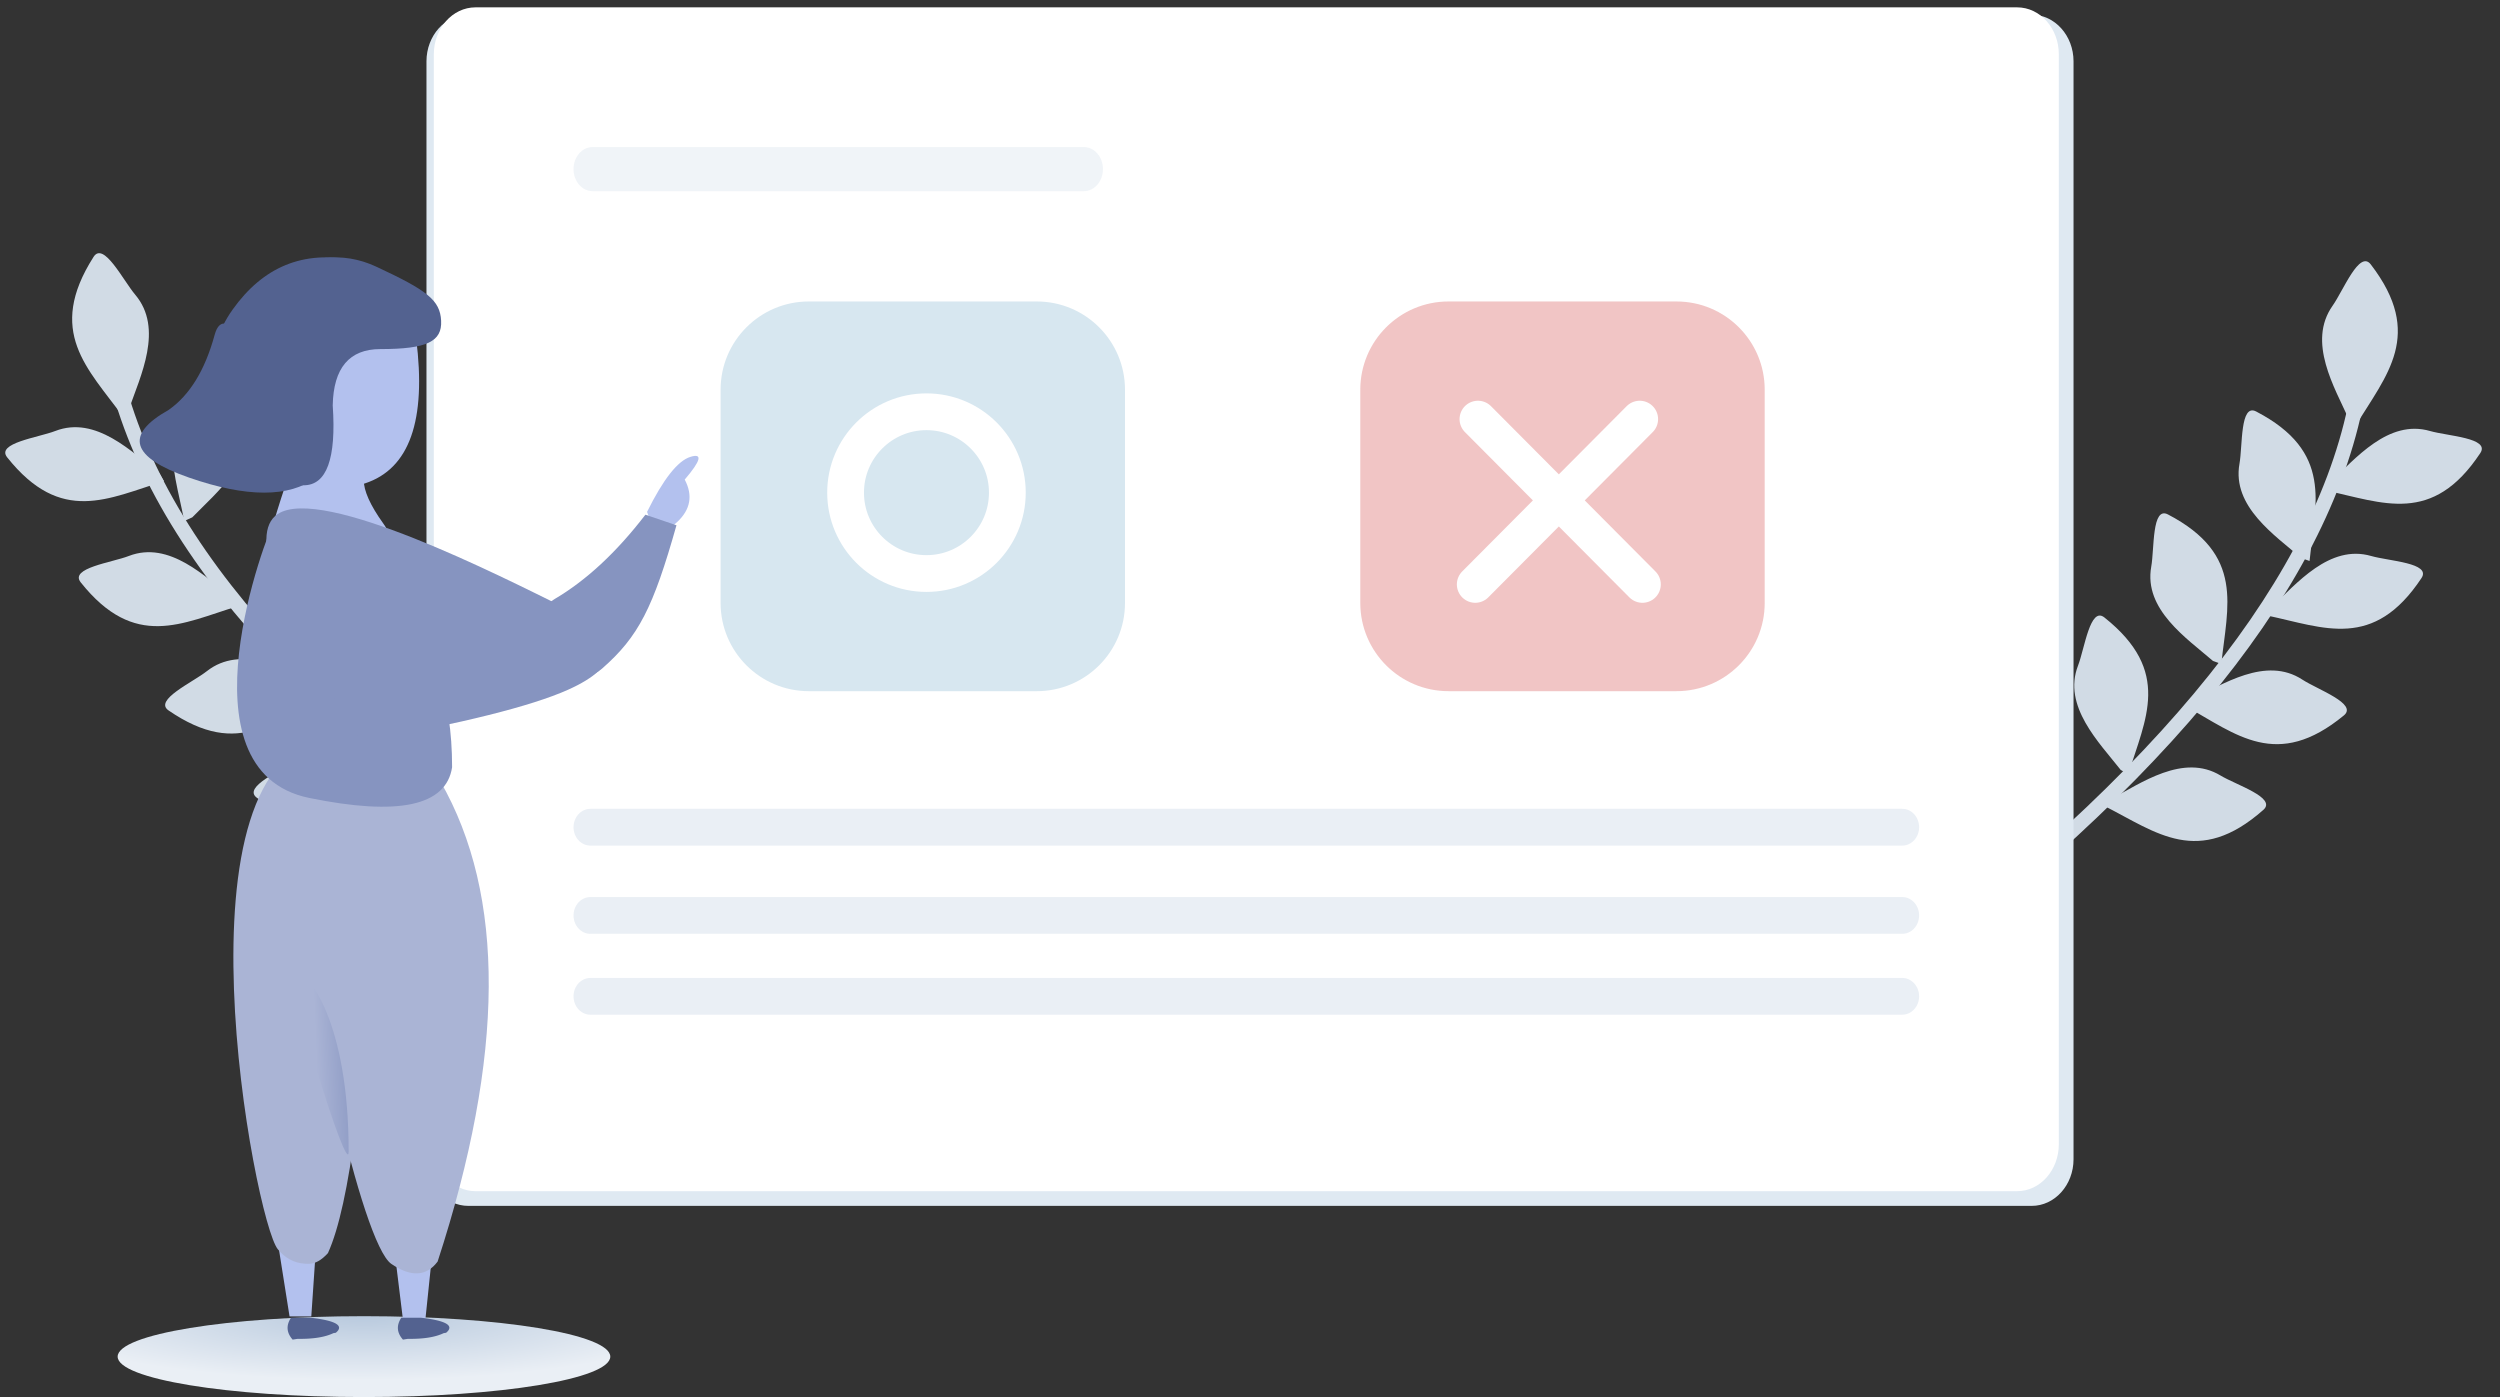 <svg xmlns="http://www.w3.org/2000/svg" width="340" height="190" viewBox="0 0 340 190">
    <rect x="0" y="0" width="340" height="190" fill="#333333" stroke="none"/>
    <defs>
        <radialGradient id="a" cy="0%" r="79.009%" fx="50%" fy="0%" gradientTransform="matrix(0 1 -.866 0 .5 -.5)">
            <stop offset="0%" stop-color="#B9CADE"/>
            <stop offset="100%" stop-color="#EAEFF5"/>
        </radialGradient>
        <linearGradient id="b" x1="119.772%" x2="50%" y1="56.887%" y2="62.179%">
            <stop offset="0%" stop-color="#8694C0"/>
            <stop offset="100%" stop-color="#AAB4D5"/>
        </linearGradient>
    </defs>
    <g fill="none" fill-rule="evenodd">
        <path stroke="#D1DBE5" stroke-linecap="round" stroke-linejoin="round" stroke-width="2" d="M14.605 45c3.221 24.934 23.948 50.106 62.18 75.517 12.9 7.944 19.236 17.825 19.006 29.644"/>
        <path fill="#D1DBE5" d="M16.713 56.648c-4.77-6.552-10.476-11.532-3.988-21.714 1.367-2.145 4.016 3.192 5.66 5.138 3.906 4.618.712 11.075-.876 15.643l-.796.933zM25.06 70.857c-1.51-7.77-4.499-14.533 5.46-20.883 2.097-1.338 2.232 4.483 2.882 6.884 1.544 5.701-3.955 10.107-7.251 13.5l-1.091.5zM38.06 87.857c-1.51-7.77-4.499-14.533 5.46-20.883 2.097-1.338 2.232 4.483 2.882 6.884 1.544 5.701-3.955 10.107-7.251 13.5l-1.091.5zM32.316 82.445c-7.57 2.313-13.984 5.994-21.34-3.246-1.55-1.947 4.225-2.689 6.545-3.587 5.509-2.132 10.465 2.877 14.184 5.8l.61 1.033zM44.28 93.485c-6.562 4.425-11.62 9.82-21.355 3.135-2.051-1.409 3.254-3.807 5.21-5.344 4.645-3.65 10.849-.309 15.26 1.4l.886.81zM56.388 106.112c-6.714 4.193-11.956 9.408-21.453 2.387-2-1.479 3.385-3.69 5.394-5.159 4.769-3.484 10.853.07 15.202 1.932l.857.84zM22.316 65.445C14.746 67.758 8.332 71.44.976 62.2c-1.55-1.947 4.225-2.689 6.545-3.587 5.509-2.132 10.465 2.877 14.184 5.8l.61 1.033z"/>
        <g>
            <path stroke="#D1DBE5" stroke-linecap="round" stroke-linejoin="round" stroke-width="2" d="M321.5 46c-1.068 25.016-19.526 51.812-55.374 80.387-4.591 5.674-7.536 10.3-8.835 13.88"/>
            <path fill="#D1DBE5" d="M320.347 57.94c4.18-6.942 9.431-12.4 2.08-21.979-1.549-2.017-3.722 3.53-5.191 5.612-3.488 4.941.256 11.095 2.237 15.507l.874.86zM314.099 76.292c.826-7.872 3.215-14.87-7.259-20.328-2.206-1.15-1.833 4.66-2.272 7.11-1.041 5.813 4.82 9.723 8.4 12.816l1.13.402zM302.099 90.292c.826-7.872 3.215-14.87-7.259-20.328-2.206-1.15-1.833 4.66-2.272 7.11-1.041 5.813 4.82 9.723 8.4 12.816l1.13.402zM289.445 105.316c2.313-7.57 5.994-13.984-3.246-21.34-1.947-1.55-2.689 4.225-3.587 6.545-2.132 5.509 2.877 10.465 5.8 14.184l1.033.61zM276.91 118.414c2.576-7.484 6.478-13.766-2.5-21.44-1.89-1.616-2.834 4.13-3.812 6.417-2.323 5.43 2.51 10.558 5.302 14.377l1.01.646zM308.346 83.714c7.743 1.645 14.453 4.752 20.975-5.094 1.374-2.074-4.443-2.31-6.833-3.002-5.673-1.644-10.174 3.778-13.624 7.014l-.518 1.082zM297.222 96.033c6.924 3.836 12.433 8.77 21.549 1.261 1.92-1.582-3.574-3.508-5.657-4.87-4.945-3.23-10.834.639-15.08 2.726l-.812.883zM286.238 109.633c7.053 3.593 12.73 8.33 21.58.509 1.863-1.648-3.695-3.382-5.824-4.67-5.054-3.055-10.805 1.017-14.975 3.25l-.78.911zM316.346 66.714c7.743 1.645 14.453 4.752 20.975-5.094 1.374-2.074-4.443-2.31-6.833-3.002-5.673-1.644-10.174 3.778-13.624 7.014l-.518 1.082z"/>
        </g>
        <g transform="translate(15)">
            <path fill="#DFE9F2" d="M261.305 2C264.45 2 267 4.84 267 8.342v149.316c0 3.503-2.55 6.342-5.695 6.342H48.695C45.55 164 43 161.16 43 157.658V8.342C43 4.839 45.55 2 48.695 2h212.61z"/>
            <path fill="#FFF" d="M259.332 1C262.462 1 265 3.86 265 7.386v148.228c0 3.527-2.538 6.386-5.668 6.386H49.668c-3.13 0-5.668-2.86-5.668-6.386V7.386C44 3.859 46.538 1 49.668 1h209.664z"/>
            <path fill="#E6EDF3" d="M132.406 20c1.433 0 2.594 1.343 2.594 3s-1.161 3-2.594 3H65.594C64.16 26 63 24.657 63 23s1.161-3 2.594-3h66.812z" opacity=".6"/>
            <path fill="#DCE5EF" d="M243.708 110c1.266 0 2.292 1.12 2.292 2.5s-1.026 2.5-2.292 2.5H65.292c-1.266 0-2.292-1.12-2.292-2.5s1.026-2.5 2.292-2.5h178.416zM243.708 122c1.266 0 2.292 1.12 2.292 2.5s-1.026 2.5-2.292 2.5H65.292c-1.266 0-2.292-1.12-2.292-2.5s1.026-2.5 2.292-2.5h178.416zM243.708 133c1.266 0 2.292 1.12 2.292 2.5s-1.026 2.5-2.292 2.5H65.292c-1.266 0-2.292-1.12-2.292-2.5s1.026-2.5 2.292-2.5h178.416z" opacity=".6"/>
            <path fill="#E89F9F" d="M213 41h-31c-6.627 0-12 5.373-12 12v29c0 6.627 5.373 12 12 12h31c6.627 0 12-5.373 12-12V53c0-6.627-5.373-12-12-12z" opacity=".6"/>
            <g stroke="#FFF" stroke-linecap="round" stroke-linejoin="round" stroke-width="5">
                <path d="M186 57l22.368 22.48M208 57l-22.368 22.48"/>
            </g>
            <g transform="translate(83 41)">
                <path fill="#D7E7F0" d="M43 0H12C5.373 0 0 5.373 0 12v29c0 6.627 5.373 12 12 12h31c6.627 0 12-5.373 12-12V12c0-6.627-5.373-12-12-12z"/>
                <circle cx="28" cy="26" r="11" stroke="#FFF" stroke-width="5"/>
            </g>
            <ellipse cx="34.5" cy="184.5" fill="url(#a)" rx="33.5" ry="5.5"/>
            <g>
                <path fill="#B3C1EE" d="M22.223 165.423l2.155 13.607h2.959L28.423 163zM38.174 166.206l1.678 13.673 2.994-.368L44.455 164z"/>
                <path fill="#536290" d="M31.001 180.904l.014.005a3.862 3.862 0 0 1-.034.024c-.073.104-.176.21-.309.321l-.328.052c-1.142.552-2.768.81-4.876.776l-.668.106c-.835-.94-.91-1.932-.224-2.974l2.688-.001c3.003.345 4.249.91 3.737 1.691zM46.001 180.904l.014.005a3.86 3.86 0 0 1-.034.024c-.073.104-.176.21-.309.321l-.328.052c-1.142.552-2.768.81-4.876.776l-.668.106c-.835-.94-.91-1.932-.224-2.974l2.688-.001c3.003.345 4.249.91 3.737 1.691z"/>
                <path fill="#AAB4D5" d="M35.928 120.488c-1.248 26.762-3.357 43.407-6.328 49.935-.88.971-1.748 1.457-2.608 1.457-1.457 0-2.858-.372-4.2-1.971-3.185-3.796-15.14-67.353 7.196-69.44 14.891-1.391 16.871 5.282 5.94 20.02z"/>
                <path fill="#AAB4D5" d="M44.887 106.254c8.898 15.51 8.774 37.283-.37 65.317-1.522 2.034-3.62 2.142-6.293.322-4.01-2.728-11.736-37.51-11.992-52.16-.17-9.766 6.048-14.26 18.655-13.479z"/>
                <path fill="url(#b)" d="M10.645 32.644c1.639.029 7.084 6.927 6.774 24.607-.071 4.058-8.413-24.635-6.774-24.607z" transform="rotate(-1 5717.135 -752.289)"/>
                <path fill="#B3C1EE" d="M73 69.615c2.204-4.443 4.163-6.935 5.878-7.475 1.715-.54 1.464.487-.755 3.083 1.136 2.154.791 4.08-1.033 5.777-1.824 1.696-3.188 1.235-4.09-1.385zM41.6 46.068c1.411 11.133-.913 17.692-6.971 19.675-6.059 1.983-9.269 1.62-9.629-1.091l4.913-18.584L38.629 43l2.971 3.068z"/>
                <path fill="#B3C1EE" d="M37.121 62.36c-3.535.956-3.535 3.898 0 8.826C42.423 78.58 22 73.126 22 72.12c0-.673 1.614-5.712 4.843-15.119l10.278 5.36z"/>
                <path fill="#8694C0" d="M37.037 72.44c9.352 3.105-5.688 7.957 1.875 12.565 5.042 3.071 7.567 9.519 7.574 19.341-.806 5.267-7.284 6.658-19.432 4.174-18.222-3.727-5.643-36.172-4.802-37.522.84-1.35 5.432-1.664 14.785 1.442z"/>
                <path fill="#8694C0" d="M22.764 69.915c5.99-3.984 30.541 8.557 38.845 12.647 8.304 4.09 8.052 7.943.59 11.268-4.973 2.216-14.339 4.559-28.096 7.028C22.551 82.885 18.772 72.57 22.764 69.915z"/>
                <path fill="#8694C0" d="M66.882 90.928C71.85 86.585 73.838 82.635 77 71.436L72.774 70c-3.928 5.116-8.045 8.939-12.35 11.47-6.46 3.796 1.489 13.8 6.458 9.458z"/>
                <g fill="#536290">
                    <path d="M44.993 43.622c.143 2.819-1.919 3.853-8.256 3.853-4.225 0-6.387 2.555-6.486 7.664C30.748 62.38 29.428 66 26.29 66 21.587 66 15 60.155 15 51.996c0-5.44 2.15-10.1 6.451-13.982 5.208-3.312 10.114-3.894 14.717-1.748 6.906 3.22 8.682 4.538 8.825 7.356z"/>
                    <path d="M33 35.376c-6.765-1.34-12.221.904-16.37 6.735-4.148 5.83-3.39 12.46 2.278 19.889l7.732-17.624 6.36-9z"/>
                    <path d="M28 64.945c-3.675 2.74-9.447 2.74-17.315 0-7.87-2.74-8.79-5.801-2.766-9.186 2.871-2 4.962-5.407 6.274-10.22 1.312-4.812 5.914 1.657 13.807 19.406z"/>
                </g>
            </g>
        </g>
    </g>
</svg>
